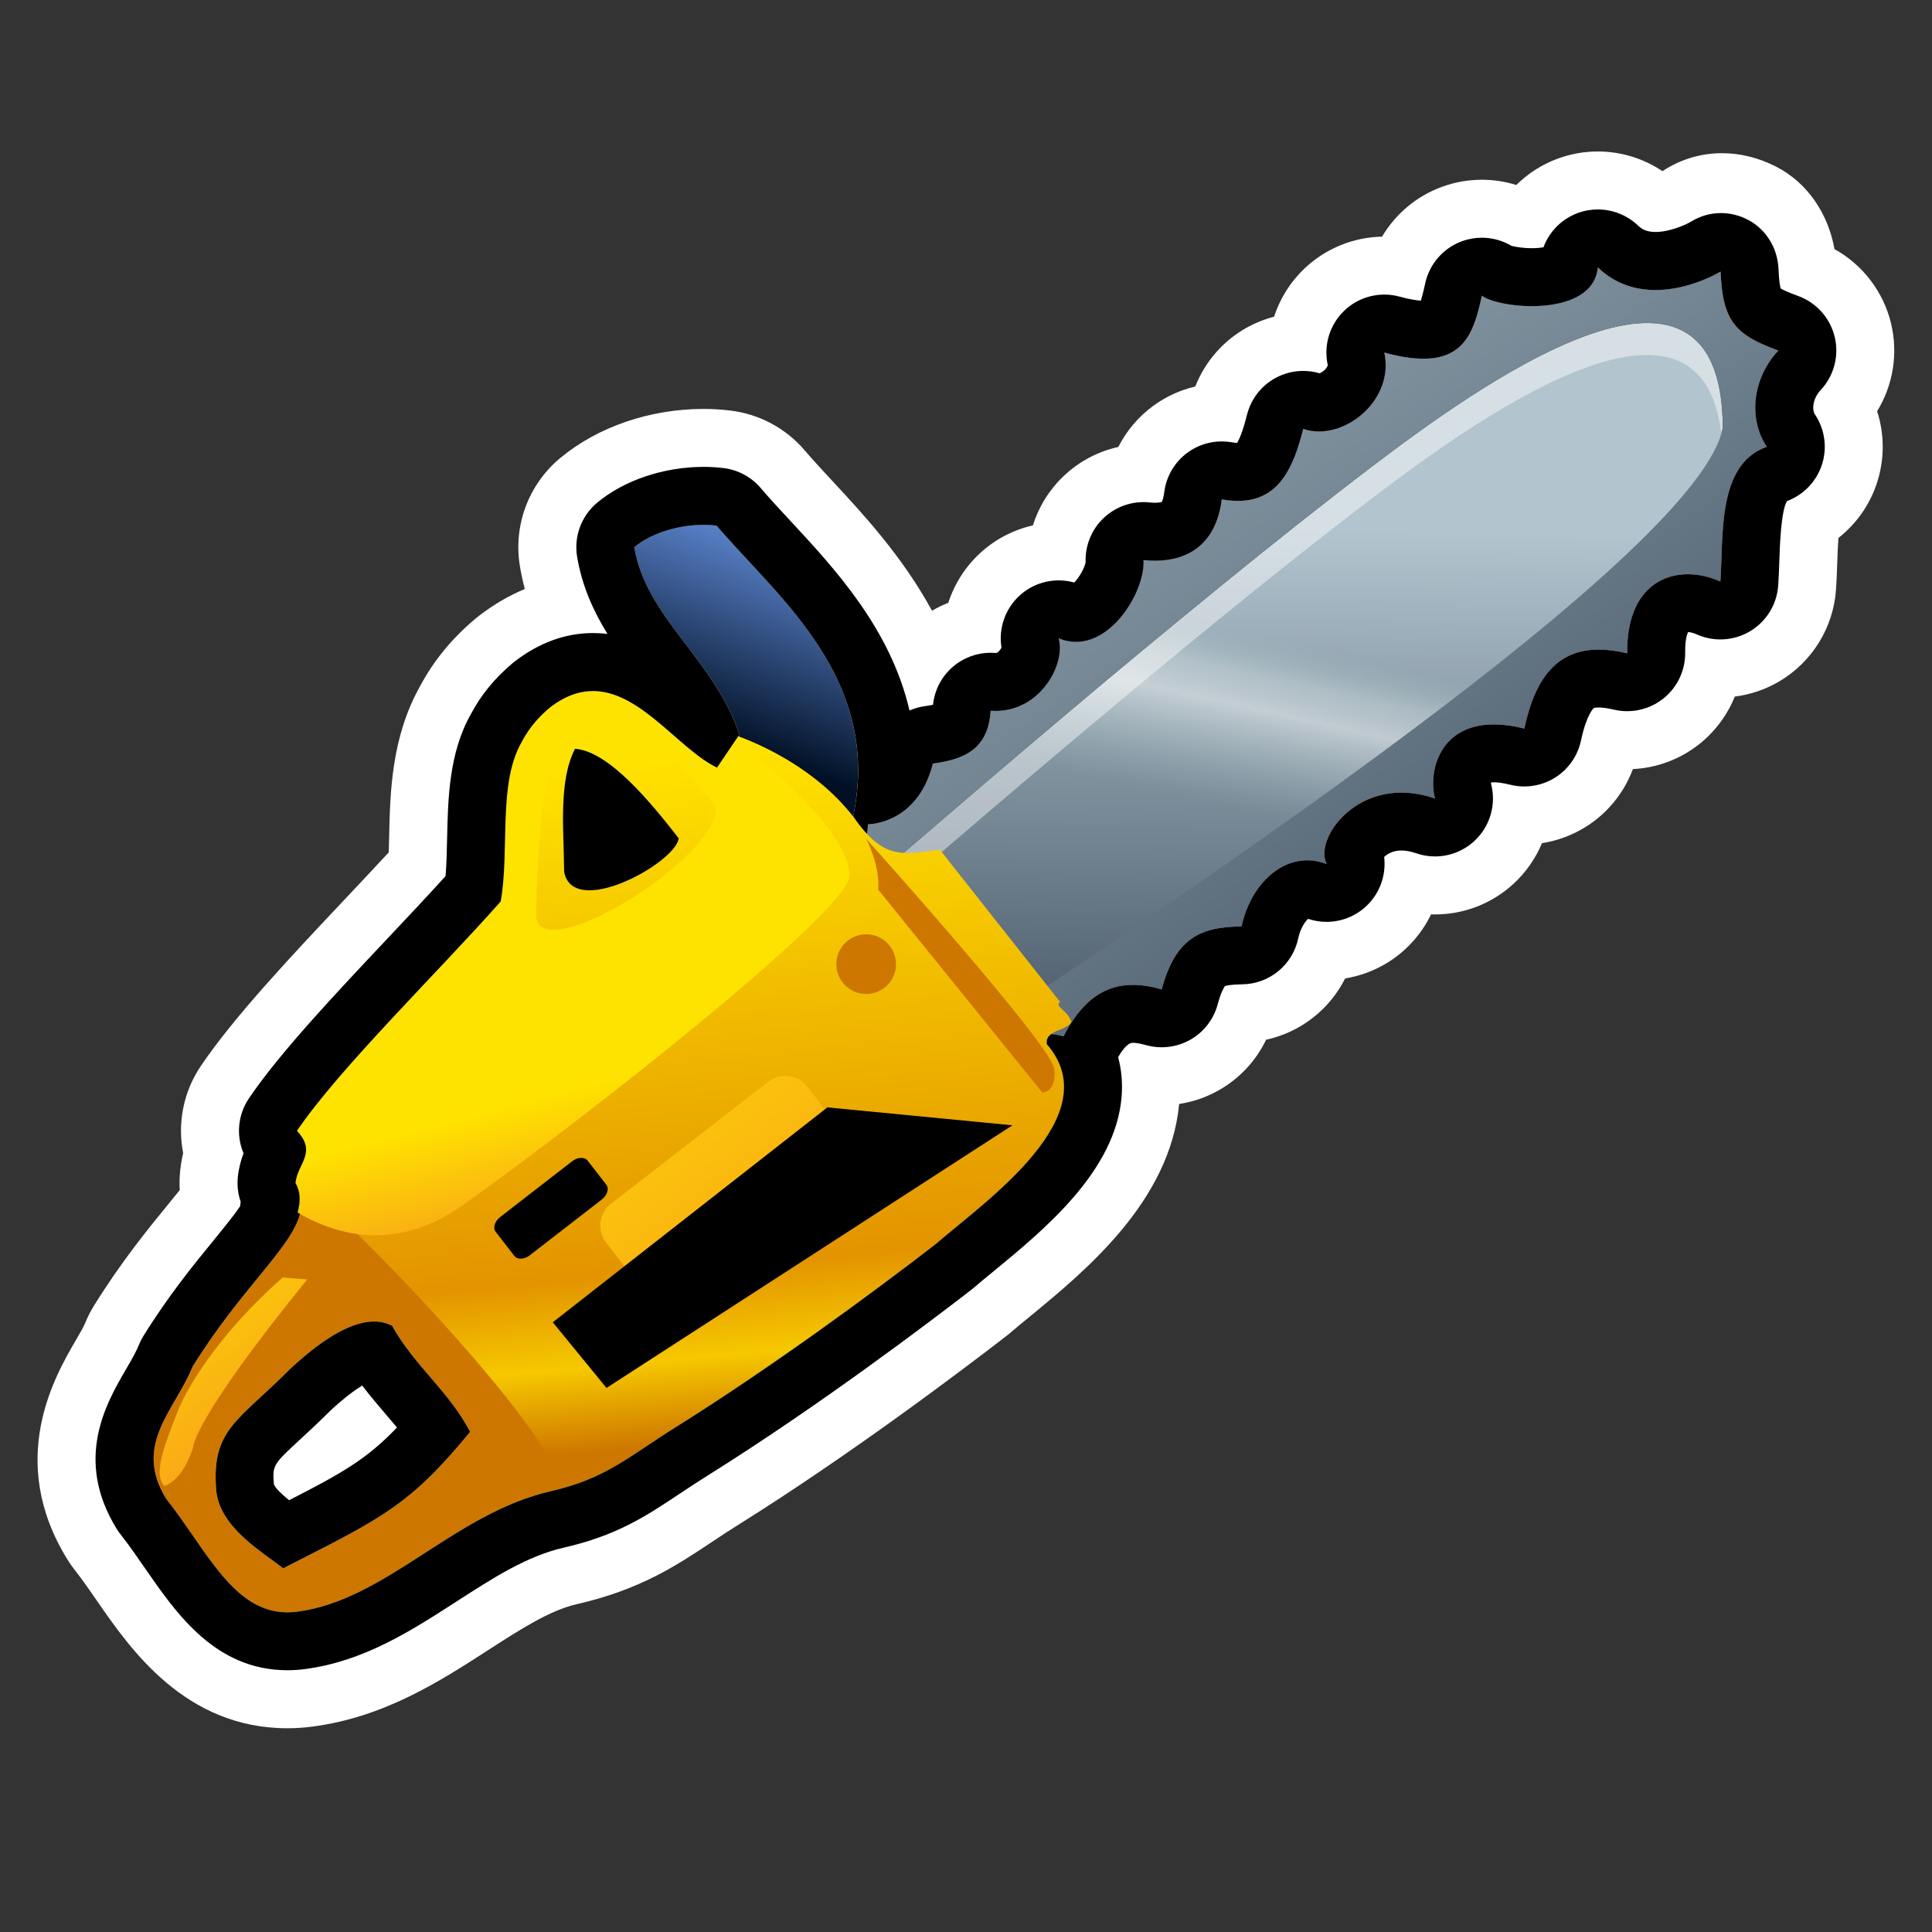 <?xml version="1.0" encoding="utf-8"?>
<!-- Generator: Adobe Illustrator 15.0.0, SVG Export Plug-In . SVG Version: 6.00 Build 0)  -->
<!DOCTYPE svg PUBLIC "-//W3C//DTD SVG 1.1//EN" "http://www.w3.org/Graphics/SVG/1.1/DTD/svg11.dtd">
<svg version="1.1" xmlns="http://www.w3.org/2000/svg" xmlns:xlink="http://www.w3.org/1999/xlink" x="0px" y="0px" width="200px"
	 height="200px" viewBox="0 0 200 200" enable-background="new 0 0 200 200" xml:space="preserve">
<rect x="0" y="0" width="200" height="200" fill="#333333" stroke="none"/>
<g id="icon">
	<g id="Layer_2">
	</g>
	<g id="Layer_1_1_">
		<g>
			
				<linearGradient id="SVGID_1_" gradientUnits="userSpaceOnUse" x1="179.601" y1="6.146" x2="178.863" y2="-83.637" gradientTransform="matrix(1 0 0 -1 -50 61)">
				<stop  offset="0" style="stop-color:#B2C4CE"/>
				<stop  offset="1" style="stop-color:#011025"/>
			</linearGradient>
			<path fill="url(#SVGID_1_)" d="M90.757,113.743c31.787-20.764,85.373-54.545,87.584-69.466
				c-0.067-22.73-25.932-3.863-36.26,3.982c-19.133,14.526-46.09,37.867-61.189,50.99c0.311,0.787,0.16,1.262-0.322,1.521
				C81.882,102.34,90.307,110.747,90.757,113.743z"/>
			
				<linearGradient id="SVGID_2_" gradientUnits="userSpaceOnUse" x1="181.318" y1="-3.241" x2="177.018" y2="-22.591" gradientTransform="matrix(1 0 0 -1 -50 61)">
				<stop  offset="0.092" style="stop-color:#A8CEC9;stop-opacity:0"/>
				<stop  offset="0.189" style="stop-color:#C4DEDA;stop-opacity:0.345"/>
				<stop  offset="0.288" style="stop-color:#E5F0EF;stop-opacity:0.703"/>
				<stop  offset="0.466" style="stop-color:#FFFFFF"/>
				<stop  offset="1" style="stop-color:#A8CEC9;stop-opacity:0"/>
			</linearGradient>
			<path opacity="0.48" fill="url(#SVGID_2_)" enable-background="new    " d="M90.757,113.743
				c31.787-20.764,86.55-55.721,87.584-69.466c-0.067-22.73-25.932-3.863-36.26,3.982c-19.133,14.526-46.09,37.867-61.189,50.99
				c0.311,0.787,0.16,1.262-0.322,1.521C81.882,102.34,90.307,110.747,90.757,113.743z"/>
			<path opacity="0.45" fill="#FFFFFF" enable-background="new    " d="M142.081,51.547c9.86-7.49,33.867-25,36.078-6.788
				c0.057-0.161,0.138-0.328,0.182-0.483c-0.067-22.73-25.932-3.863-36.26,3.982c-19.133,14.526-46.09,37.867-61.189,50.99
				c0.311,0.787,0.16,1.262-0.322,1.521c0.197,0.237,0.568,0.642,1.037,1.147C96.827,88.692,123.238,65.855,142.081,51.547z"/>
			
				<linearGradient id="SVGID_3_" gradientUnits="userSpaceOnUse" x1="137.189" y1="58.66" x2="254.41" y2="-113.585" gradientTransform="matrix(1 0 0 -1 -50 61)">
				<stop  offset="0" style="stop-color:#B2C4CE"/>
				<stop  offset="1" style="stop-color:#011025"/>
			</linearGradient>
			<path fill="url(#SVGID_3_)" d="M184.096,36.288c-4.388-1.595-5.781-2.99-5.979-8.172c0,0-7.476,4.57-12.709-0.434
				c-0.498,5.225-10.15,4.331-12.009,2.927c-0.932,4.241-2.084,8.078-10.094,5.888c1.086,5.042-4.373,9.297-8.4,7.902
				c-1.116,4.443-2.859,8.285-8.432,7.295c-0.676,5.443-4.527,6.674-8.098,6.285c0.205,3.428-3.936,10.102-8.783,8.104
				c0.785,2.763-2.092,7.877-7.041,7.492c-0.263,4.051-2.818,5.036-5.982,5.469c-1.603,6.341-6.724,6.283-6.724,6.283
				c0.005,3.428-3.741,6.67-6.337,6.076c-0.216,5.453-2.031,5.656-3.797,5.906c-0.564,0.033-1.09,0.082-1.596,0.141L81,100.266
				c0.086-0.262,0.064-0.591-0.109-1.018c15.1-13.123,42.057-36.464,61.189-50.99c10.328-7.845,36.191-26.712,36.26-3.982
				c-2.32,12.745-55.482,48.478-87.094,69.142l1.256,2.876c2.699-1.933,5.188-3.419,7.531-4.638
				c3.115-3.708,6.361-5.385,10.061-4.376c2.643-5.167,6.062-6.042,10.166-4.861c1.434-5.366,4.07-6.471,8.264-6.517
				c0.961-4.554,4.707-8.033,8.81-6.463c-1.394-2.719,3.533-9.445,11.219-6.775c-0.862-3.277,0.938-9.34,9.24-7.242
				c1.438-6.73,4.724-9.206,10.658-7.793c-0.115-7.783,5.327-9.381,9.643-7.428c0.334-4.646-0.376-12.153,4.808-13.948
				C181.025,43.494,181.305,39.279,184.096,36.288z"/>
			
				<linearGradient id="SVGID_4_" gradientUnits="userSpaceOnUse" x1="108.867" y1="-17.955" x2="115.367" y2="-88.955" gradientTransform="matrix(1 0 0 -1 -50 61)">
				<stop  offset="0" style="stop-color:#FFE300"/>
				<stop  offset="0.749" style="stop-color:#E39400"/>
				<stop  offset="0.877" style="stop-color:#F6C800"/>
				<stop  offset="1" style="stop-color:#CD7700"/>
			</linearGradient>
			<path fill="url(#SVGID_4_)" d="M110.913,105.818c-0.326-1.241-1.822-1.602-1.177-2.104L97.305,87.97
				c-3.845,0.451-5.817,1.166-8.983-3.462c-3.816-4.868-9.316-7.349-11.893-8.306c-0.729,1.09-1.467,2.176-2.203,3.26
				c-5.039-2.412-10.183-11.717-17.305-6.217c-0.902,0.76-2.032,1.871-2.902,3.542c-2.506,4.309-1.232,11.173-2.188,16.529
				c-6.434,7.28-16.712,17.282-21.092,23.745c2.111,2.266,0.063,3.358-0.152,5.4c2.757,4.586-4.049,8.371-10.652,19.018
				c-1.766,4.418-6.209,8.043-2.744,13.652c4.46,5.648,7.265,12.536,13.591,11.707c9.219-1.211,16.262-10.199,26.227-12.467
				c5.701-1.301,7.961-3.514,13.037-6.688c9.783-6.117,20.303-13.857,26.793-18.875c5.2-4.492,17.979-13.304,11.531-20.713
				C108.143,106.609,110.335,106.761,110.913,105.818z M29.319,162.346c-2.327-1.8-6.669-4.302-6.949-8.21
				c-0.445-6.219,2.273-7.004,7.73-12.489c4.919-4.556,8.267-5.562,10.488-4.404c2.338,4.183,5.812,6.685,8.082,10.979
				C42.338,155.938,39.438,157.189,29.319,162.346z M58.403,90.263c-0.043-4.531-0.587-9.403,1.125-12.747
				c3.509,0.25,7.879,5.601,10.734,9.271C69.866,89.388,59.337,95.142,58.403,90.263z"/>
			
				<linearGradient id="SVGID_5_" gradientUnits="userSpaceOnUse" x1="142.555" y1="-23.895" x2="121.993" y2="-46.515" gradientTransform="matrix(1 0 0 -1 -50 61)">
				<stop  offset="0" style="stop-color:#FFE300"/>
				<stop  offset="0.749" style="stop-color:#E39400"/>
				<stop  offset="1" style="stop-color:#CD7700"/>
			</linearGradient>
			<path fill="url(#SVGID_5_)" d="M30.587,122.462c2.757,4.586-4.049,8.371-10.652,19.017c-1.766,4.42-6.209,8.045-2.744,13.653
				c4.46,5.647,7.265,12.536,13.591,11.707c9.219-1.211,16.262-10.198,26.227-12.467C62.71,153.07,30.802,120.42,30.587,122.462z
				 M29.319,162.346c-2.327-1.8-6.669-4.302-6.949-8.21c-0.445-6.219,2.273-7.004,7.73-12.489c4.919-4.556,8.267-5.562,10.488-4.404
				c2.338,4.183,5.812,6.685,8.082,10.979C42.338,155.938,39.438,157.189,29.319,162.346z"/>
			
				<linearGradient id="SVGID_6_" gradientUnits="userSpaceOnUse" x1="106.906" y1="-37.265" x2="140.385" y2="-82.795" gradientTransform="matrix(1 0 0 -1 -50 61)">
				<stop  offset="0" style="stop-color:#FFE300"/>
				<stop  offset="1" style="stop-color:#F7941E"/>
			</linearGradient>
			<path fill="url(#SVGID_6_)" d="M89.551,120.223c0.972,1.252,0.742,3.053-0.511,4.02L72.745,136.87
				c-1.254,0.968-3.053,0.739-4.021-0.513l-5.99-7.731c-0.967-1.248-0.736-3.051,0.513-4.019l16.298-12.627
				c1.252-0.969,3.053-0.741,4.021,0.512L89.551,120.223z"/>
			<path d="M62.765,122.643c0.312,0.403,0.102,1.092-0.471,1.532l-7.445,5.769c-0.57,0.442-1.289,0.475-1.6,0.07l-1.936-2.496
				c-0.312-0.403-0.104-1.093,0.468-1.533l7.444-5.77c0.572-0.443,1.291-0.475,1.605-0.07L62.765,122.643z"/>
			
				<linearGradient id="SVGID_7_" gradientUnits="userSpaceOnUse" x1="61.623" y1="-64.778" x2="83.059" y2="-93.93" gradientTransform="matrix(1 0 0 -1 -50 61)">
				<stop  offset="0" style="stop-color:#FFE300"/>
				<stop  offset="1" style="stop-color:#F7941E"/>
			</linearGradient>
			<path fill="url(#SVGID_7_)" d="M31.801,132.452c-12.048,14.831-11.807,17.405-11.807,17.405
				c-1.235,3.709-3.021,3.966-3.021,3.966c-0.966-1.249-0.307-3.398,1.546-8.033c0,0,2.469-6.229,10.744-13.543L31.801,132.452z"/>
			
				<linearGradient id="SVGID_8_" gradientUnits="userSpaceOnUse" x1="132.746" y1="5.002" x2="124.683" y2="-15.423" gradientTransform="matrix(1 0 0 -1 -50 61)">
				<stop  offset="0" style="stop-color:#608AD6"/>
				<stop  offset="1" style="stop-color:#011025"/>
			</linearGradient>
			<path fill="url(#SVGID_8_)" d="M88.321,84.508c2.98-14.312-7.816-22.67-14.143-30.096c-3.041-0.368-6.518,0.566-8.52,2.236
				c1.223,7.312,8.325,11.66,10.886,19.387c-0.036,0.057-0.075,0.111-0.116,0.168C79.005,77.159,84.505,79.64,88.321,84.508z"/>
			
				<linearGradient id="SVGID_9_" gradientUnits="userSpaceOnUse" x1="110.54" y1="-51.322" x2="114.54" y2="-66.822" gradientTransform="matrix(1 0 0 -1 -50 61)">
				<stop  offset="0" style="stop-color:#FFE300"/>
				<stop  offset="1" style="stop-color:#F7941E"/>
			</linearGradient>
			<path fill="url(#SVGID_9_)" d="M87.913,90.806c0.438-3.277-5.979-9.982-11.791-14.147c-0.629,0.935-1.263,1.872-1.896,2.804
				c-5.039-2.412-10.183-11.717-17.305-6.217c-0.902,0.76-2.032,1.871-2.902,3.542c-2.506,4.309-1.232,11.173-2.188,16.529
				c-6.434,7.281-16.712,17.281-21.092,23.746c2.111,2.265,0.063,3.357-0.152,5.399c0.51,0.853,0.545,1.881,0.22,3.06
				c4.303,2.528,10.4,4.008,17.184-0.818C61.046,115.411,87.409,94.573,87.913,90.806z M55.524,95.074
				c-0.046-4.53,0.545-15.485,2.258-18.83c7.281-4.269,13.463,3.611,16.32,7.28C74.604,88.547,56.458,99.954,55.524,95.074z"/>
			<polygon points="57.224,136.882 85.649,114.637 104.807,116.491 62.785,143.68 			"/>
			
				<linearGradient id="SVGID_10_" gradientUnits="userSpaceOnUse" x1="127.485" y1="-118.677" x2="129.339" y2="-111.879" gradientTransform="matrix(1 0 0 -1 -50 61)">
				<stop  offset="0" style="stop-color:#FFE300"/>
				<stop  offset="0.749" style="stop-color:#E39400"/>
				<stop  offset="1" style="stop-color:#CD7700"/>
			</linearGradient>
			<path fill="url(#SVGID_10_)" d="M89.665,86.831c0,0,19.153,21.317,19.463,23.789c0.312,2.473-1.231,2.473-1.231,2.473
				l-16.995-21.01C90.901,92.083,91.209,89.919,89.665,86.831z"/>
			
				<linearGradient id="SVGID_11_" gradientUnits="userSpaceOnUse" x1="133.134" y1="-62.762" x2="133.692" y2="-60.717" gradientTransform="matrix(1 0 0 -1 -50 61)">
				<stop  offset="0" style="stop-color:#FFE300"/>
				<stop  offset="0.749" style="stop-color:#E39400"/>
				<stop  offset="1" style="stop-color:#CD7700"/>
			</linearGradient>
			<circle fill="url(#SVGID_11_)" cx="89.666" cy="99.808" r="3.089"/>
		</g>
	</g>
</g>
<g id="outline_x5F_white">
	<g>
		<path fill="#FFFFFF" d="M165.407,27.682c1.852,1.771,3.983,2.342,5.966,2.342c3.621,0,6.743-1.909,6.743-1.909
			c0.196,5.183,1.592,6.577,5.979,8.172c-2.791,2.991-3.068,7.207-1.195,9.966c-5.184,1.795-4.474,9.302-4.808,13.948
			c-1.086-0.491-2.241-0.758-3.362-0.758c-3.338,0-6.365,2.36-6.279,8.186c-1.069-0.254-2.053-0.382-2.953-0.382
			c-4.105,0-6.523,2.658-7.705,8.176c-1.18-0.298-2.229-0.431-3.156-0.431c-5.604,0-6.824,4.862-6.084,7.673
			c-1.232-0.428-2.395-0.615-3.471-0.615c-5.632,0-8.917,5.107-7.748,7.39c-0.684-0.261-1.354-0.383-2.007-0.383
			c-3.265,0-6.001,3.05-6.804,6.846c-4.191,0.046-6.828,1.15-8.263,6.517c-1.036-0.298-2.028-0.465-2.976-0.465
			c-2.807,0-5.215,1.464-7.19,5.326c-0.426-0.116-0.846-0.192-1.26-0.239c-0.328,0.235-0.543,0.545-0.465,1.056
			c6.448,7.409-6.331,16.221-11.531,20.713c-6.49,5.018-17.01,12.758-26.793,18.875c-5.076,3.174-7.336,5.387-13.037,6.688
			c-9.966,2.268-17.009,11.255-26.227,12.466c-0.351,0.046-0.691,0.068-1.021,0.068c-5.62,0-8.357-6.44-12.569-11.775
			c-3.466-5.608,0.978-9.233,2.744-13.653c5.053-8.146,10.208-12.273,11.123-15.817c-0.083-0.048-0.169-0.093-0.25-0.14
			c0.325-1.179,0.29-2.207-0.22-3.06c0.215-2.042,2.263-3.136,0.152-5.399c4.38-6.465,14.659-16.465,21.092-23.746
			c0.955-5.356-0.318-12.221,2.188-16.529c0.87-1.671,2-2.782,2.902-3.542c1.58-1.22,3.062-1.712,4.467-1.711
			c4.931,0.001,8.917,6.051,12.837,7.928c0.736-1.084,1.475-2.17,2.203-3.26c0.041-0.057,0.08-0.111,0.116-0.168
			c-2.561-7.727-9.663-12.075-10.886-19.387c1.71-1.426,4.496-2.315,7.167-2.315c0.457,0,0.91,0.026,1.353,0.08
			c6.326,7.426,17.123,15.784,14.143,30.096c0.498,0.729,0.965,1.312,1.416,1.798c0.065-0.322,0.109-0.649,0.108-0.979
			c0,0,0.001,0,0.005,0c0.177,0,5.145-0.056,6.719-6.283c3.164-0.433,5.72-1.418,5.982-5.469c0.178,0.014,0.354,0.021,0.525,0.021
			c4.625,0,7.271-4.849,6.516-7.513c0.611,0.252,1.213,0.366,1.795,0.366c4.028,0,7.168-5.475,6.988-8.47
			c0.395,0.043,0.791,0.066,1.188,0.066c3.193,0,6.31-1.508,6.91-6.351c0.601,0.106,1.153,0.157,1.668,0.157
			c4.271,0,5.768-3.487,6.765-7.452c0.526,0.183,1.077,0.268,1.636,0.268c3.707,0,7.708-3.788,6.764-8.17
			c1.605,0.439,2.937,0.636,4.043,0.636c4.42,0,5.308-3.133,6.051-6.524c0.776,0.586,2.912,1.084,5.172,1.084
			C161.723,31.692,165.117,30.725,165.407,27.682 M61.017,92.163c3.428,0,8.96-3.504,9.246-5.376
			c-2.855-3.67-7.226-9.021-10.734-9.271c-1.712,3.344-1.168,8.216-1.125,12.747C58.665,91.631,59.681,92.163,61.017,92.163
			 M29.319,162.346c10.119-5.154,13.02-6.406,19.352-14.125c-2.27-4.295-5.744-6.797-8.082-10.979
			c-0.55-0.286-1.169-0.44-1.865-0.44c-2.112,0-4.923,1.419-8.624,4.846c-5.457,5.485-8.175,6.271-7.73,12.489
			C22.65,158.044,26.992,160.546,29.319,162.346 M165.404,15.681c-1.404,0-2.821,0.247-4.186,0.755
			c-1.625,0.605-3.064,1.54-4.253,2.715c-1.155-0.36-2.358-0.543-3.569-0.543c-1.398,0-2.807,0.245-4.155,0.743
			c-2.624,0.969-4.786,2.805-6.171,5.147c-2.948,0.058-5.817,1.202-8.018,3.285c-1.479,1.4-2.55,3.125-3.16,5
			c-0.93,0.241-1.834,0.595-2.693,1.06c-2.506,1.354-4.434,3.547-5.463,6.168c-1.569,0.368-3.064,1.051-4.389,2.028
			c-1.521,1.122-2.738,2.575-3.576,4.227c-2.107,0.469-4.074,1.503-5.672,3.025c-1.488,1.418-2.57,3.176-3.173,5.093
			c-1.94,0.442-3.778,1.368-5.323,2.746c-1.625,1.45-2.791,3.28-3.434,5.275c-0.581,0.228-1.145,0.501-1.686,0.818
			c-3.064-5.624-7.157-10.032-10.263-13.378c-1.069-1.152-2.078-2.239-2.908-3.213c-1.955-2.294-4.701-3.77-7.694-4.131
			c-0.912-0.11-1.852-0.167-2.792-0.167c-5.555,0-10.969,1.859-14.854,5.101c-3.273,2.729-4.852,6.991-4.149,11.194
			c0.136,0.81,0.306,1.59,0.506,2.344c-1.649,0.688-3.241,1.618-4.743,2.777c-0.134,0.104-0.266,0.209-0.395,0.318
			c-2.418,2.036-4.282,4.309-5.691,6.942c-2.992,5.316-3.117,11.051-3.217,15.672c-0.012,0.52-0.023,1.044-0.039,1.554
			c-1.401,1.518-2.922,3.132-4.496,4.802c-5.646,5.991-11.483,12.187-14.945,17.294c-1.844,2.723-2.439,5.979-1.843,9.033
			c-0.131,0.568-0.239,1.184-0.308,1.84c-0.07,0.665-0.084,1.331-0.044,1.992c-0.392,0.488-0.813,1.005-1.179,1.453
			c-2.063,2.523-4.889,5.981-7.694,10.506c-0.369,0.595-0.686,1.222-0.945,1.871c-0.126,0.314-0.597,1.123-0.94,1.715
			c-2.163,3.713-7.227,12.408-0.868,22.699c0.242,0.391,0.505,0.768,0.791,1.129c0.749,0.949,1.511,2.051,2.317,3.217
			c3.393,4.906,9.072,13.122,19.67,13.122c0.852,0,1.72-0.058,2.581-0.171c7.438-0.978,13.147-4.661,18.185-7.913
			c3.285-2.12,6.389-4.123,9.145-4.75c6.588-1.503,10.351-4.007,13.99-6.427c0.867-0.576,1.764-1.174,2.747-1.787
			c11.682-7.305,23.312-16.109,27.771-19.557c0.172-0.134,0.34-0.271,0.506-0.412c0.494-0.428,1.157-0.974,1.861-1.551
			c5.807-4.768,14.561-11.956,15.52-22.058c1.43-0.218,2.82-0.692,4.104-1.419c2.145-1.213,3.848-3.047,4.9-5.233
			c3.552-0.771,6.561-3.116,8.181-6.345c2.647-0.43,5.14-1.742,7.013-3.83c0.769-0.855,1.396-1.799,1.879-2.8
			c0.135,0.005,0.27,0.007,0.404,0.007c2.977,0,5.902-1.107,8.156-3.194c1.285-1.191,2.271-2.625,2.924-4.187
			c1.582-0.245,3.115-0.806,4.503-1.668c2.269-1.41,3.985-3.526,4.907-5.998c2.498-0.122,4.927-1.024,6.923-2.625
			c1.627-1.306,2.864-2.994,3.624-4.881c1.62-0.203,3.205-0.737,4.648-1.596c3.371-2.007,5.549-5.537,5.83-9.451
			c0.068-0.963,0.102-1.917,0.131-2.84c0.023-0.708,0.058-1.689,0.119-2.531c1.83-1.438,3.226-3.395,3.977-5.657
			c0.812-2.45,0.807-5.064,0.031-7.465c1.65-2.688,2.195-5.953,1.443-9.083c-0.793-3.301-2.937-6.081-5.856-7.698
			c-0.65-3.648-2.786-6.909-6.138-8.586c-1.777-0.89-3.652-1.345-5.508-1.346c-2.144,0-4.26,0.609-6.167,1.861
			C170.104,16.381,167.771,15.681,165.404,15.681L165.404,15.681z"/>
	</g>
</g>
<g id="outline_x5F_black">
	<g>
		<path d="M165.407,27.682c1.852,1.771,3.983,2.342,5.966,2.342c3.621,0,6.743-1.909,6.743-1.909
			c0.196,5.183,1.592,6.577,5.979,8.172c-2.791,2.991-3.068,7.207-1.195,9.966c-5.184,1.795-4.474,9.302-4.808,13.948
			c-1.086-0.491-2.241-0.758-3.364-0.758c-3.336,0-6.363,2.36-6.277,8.186c-1.069-0.254-2.053-0.382-2.954-0.382
			c-4.104,0-6.522,2.658-7.704,8.176c-1.18-0.298-2.229-0.431-3.156-0.431c-5.604,0-6.824,4.862-6.084,7.673
			c-1.232-0.428-2.395-0.615-3.471-0.615c-5.632,0-8.917,5.107-7.748,7.39c-0.684-0.261-1.354-0.383-2.007-0.383
			c-3.265,0-6.001,3.05-6.804,6.846c-4.191,0.046-6.828,1.15-8.262,6.517c-1.037-0.298-2.029-0.465-2.977-0.465
			c-2.807,0-5.215,1.464-7.189,5.326c-0.427-0.116-0.847-0.192-1.261-0.239c-0.328,0.235-0.543,0.545-0.465,1.056
			c6.448,7.409-6.331,16.221-11.531,20.713c-6.49,5.018-17.01,12.758-26.793,18.875c-5.076,3.174-7.336,5.387-13.037,6.688
			c-9.966,2.268-17.009,11.255-26.227,12.466c-0.352,0.046-0.691,0.068-1.022,0.068c-5.62,0-8.356-6.44-12.569-11.775
			c-3.466-5.608,0.978-9.233,2.744-13.653c5.053-8.146,10.208-12.273,11.123-15.817c-0.083-0.048-0.169-0.093-0.25-0.14
			c0.325-1.179,0.29-2.207-0.22-3.06c0.215-2.042,2.263-3.136,0.152-5.399c4.38-6.465,14.659-16.465,21.092-23.746
			c0.955-5.356-0.318-12.221,2.188-16.529c0.87-1.671,2-2.782,2.902-3.542c1.58-1.22,3.062-1.712,4.468-1.711
			c4.93,0.001,8.916,6.051,12.837,7.928c0.736-1.084,1.475-2.17,2.203-3.26c0.041-0.057,0.08-0.111,0.116-0.168
			c-2.561-7.727-9.663-12.075-10.886-19.387c1.71-1.426,4.496-2.315,7.167-2.315c0.457,0,0.909,0.026,1.353,0.08
			c6.326,7.426,17.123,15.784,14.143,30.096c0.498,0.729,0.965,1.312,1.416,1.798c0.065-0.322,0.109-0.649,0.108-0.979
			c0,0,0.001,0,0.005,0c0.177,0,5.145-0.056,6.719-6.283c3.164-0.433,5.72-1.418,5.982-5.469c0.178,0.014,0.354,0.021,0.525,0.021
			c4.625,0,7.271-4.849,6.516-7.513c0.611,0.252,1.213,0.366,1.795,0.366c4.028,0,7.168-5.475,6.988-8.47
			c0.395,0.043,0.791,0.066,1.188,0.066c3.193,0,6.31-1.508,6.91-6.351c0.601,0.106,1.153,0.157,1.668,0.157
			c4.271,0,5.768-3.487,6.765-7.452c0.526,0.183,1.077,0.268,1.636,0.268c3.707,0,7.708-3.788,6.764-8.17
			c1.605,0.439,2.937,0.636,4.043,0.636c4.42,0,5.308-3.133,6.051-6.524c0.776,0.586,2.912,1.084,5.172,1.084
			C161.723,31.692,165.117,30.725,165.407,27.682 M61.017,92.163c3.428,0,8.96-3.504,9.246-5.376
			c-2.855-3.67-7.226-9.021-10.734-9.271c-1.712,3.344-1.168,8.216-1.125,12.747C58.665,91.631,59.681,92.163,61.017,92.163
			 M29.319,162.346c10.119-5.154,13.02-6.406,19.352-14.125c-2.27-4.295-5.744-6.797-8.082-10.979
			c-0.55-0.286-1.169-0.44-1.865-0.44c-2.112,0-4.923,1.419-8.624,4.846c-5.457,5.485-8.175,6.271-7.73,12.489
			C22.65,158.044,26.992,160.546,29.319,162.346 M165.406,21.682c-0.703,0-1.411,0.124-2.094,0.377
			c-1.662,0.619-2.938,1.928-3.535,3.545c-0.303,0.049-0.704,0.088-1.207,0.088c-0.949,0-1.745-0.144-2.105-0.242
			c-0.936-0.556-1.996-0.842-3.066-0.842c-0.699,0-1.402,0.122-2.078,0.372c-1.918,0.708-3.344,2.345-3.781,4.342
			c-0.076,0.346-0.264,1.201-0.455,1.801c-0.449-0.027-1.15-0.129-2.195-0.415c-0.522-0.143-1.055-0.212-1.582-0.212
			c-1.516,0-2.996,0.574-4.125,1.643c-1.522,1.441-2.183,3.572-1.74,5.621c0.015,0.07-0.025,0.175-0.121,0.31
			c-0.207,0.298-0.527,0.5-0.721,0.572c-0.556-0.163-1.125-0.244-1.692-0.244c-0.986,0-1.968,0.243-2.854,0.722
			c-1.479,0.8-2.556,2.184-2.966,3.815c-0.455,1.812-0.826,2.595-1.021,2.914c-0.121-0.004-0.299-0.02-0.541-0.063
			c-0.351-0.062-0.7-0.092-1.051-0.092c-1.272,0-2.522,0.405-3.562,1.172c-1.324,0.977-2.188,2.455-2.392,4.088
			c-0.069,0.558-0.188,0.877-0.254,1.007c-0.106,0.035-0.338,0.083-0.703,0.083c-0.17,0-0.351-0.01-0.537-0.031
			c-0.217-0.023-0.435-0.035-0.649-0.035c-1.532,0-3.017,0.587-4.138,1.655c-1.244,1.185-1.92,2.845-1.858,4.557
			c-0.096,0.606-0.68,1.617-1.18,2.111c-0.528-0.147-1.068-0.219-1.606-0.219c-1.447,0-2.875,0.524-3.994,1.522
			c-1.541,1.374-2.254,3.43-1.93,5.436c-0.117,0.229-0.363,0.555-0.593,0.555l-0.062-0.002c-0.154-0.012-0.311-0.018-0.465-0.018
			c-1.438,0-2.835,0.518-3.93,1.466c-1.155,1.001-1.882,2.403-2.038,3.918c-0.205,0.043-0.475,0.092-0.827,0.14
			c-0.563,0.077-1.103,0.232-1.606,0.454c-1.967-8.469-7.74-14.688-12.326-19.628c-1.113-1.199-2.166-2.333-3.078-3.404
			c-0.978-1.147-2.351-1.885-3.847-2.066c-0.675-0.082-1.372-0.123-2.073-0.123c-4.11,0-8.226,1.386-11.01,3.708
			c-1.636,1.365-2.426,3.495-2.075,5.597c0.513,3.068,1.713,5.67,3.142,7.986c-0.485-0.058-0.982-0.089-1.493-0.089
			c-0.001,0-0.001,0-0.002,0c-2.852,0-5.588,0.997-8.134,2.962c-0.066,0.052-0.132,0.105-0.197,0.159
			c-1.842,1.551-3.249,3.267-4.297,5.241c-2.285,4.021-2.387,8.743-2.478,12.914c-0.03,1.376-0.059,2.7-0.161,3.888
			c-1.809,1.998-3.859,4.173-6.005,6.452c-5.483,5.819-11.153,11.836-14.345,16.545c-1.164,1.718-1.333,3.863-0.564,5.691
			c-0.25,0.67-0.487,1.49-0.587,2.445c-0.092,0.876,0.01,1.756,0.293,2.58c-0.028,0.154-0.05,0.312-0.066,0.468
			c-0.617,0.929-1.785,2.356-2.77,3.563c-2.068,2.531-4.642,5.681-7.241,9.871c-0.185,0.299-0.343,0.61-0.473,0.937
			c-0.29,0.728-0.794,1.592-1.328,2.508c-2.025,3.478-5.415,9.298-0.949,16.525c0.121,0.196,0.253,0.385,0.396,0.563
			c0.867,1.1,1.719,2.332,2.543,3.523c3.245,4.693,7.283,10.533,14.734,10.533c0.592,0,1.198-0.039,1.801-0.118
			c6.099-0.802,10.985-3.955,15.711-7.007c3.743-2.416,7.279-4.696,11.067-5.56c5.513-1.258,8.519-3.257,11.999-5.571
			c0.901-0.601,1.833-1.221,2.888-1.879c11.455-7.162,22.895-15.824,27.282-19.216c0.086-0.065,0.171-0.136,0.252-0.206
			c0.552-0.477,1.244-1.045,1.978-1.646c5.369-4.408,12.722-10.444,13.365-18.129c0.119-1.416-0.002-2.805-0.354-4.139
			c0.858-1.48,1.358-1.48,1.534-1.48c0.234,0,0.652,0.04,1.316,0.23c0.545,0.156,1.104,0.233,1.659,0.233
			c1.026,0,2.045-0.265,2.954-0.776c1.402-0.795,2.428-2.117,2.844-3.675c0.338-1.268,0.651-1.753,0.75-1.882
			c0.141-0.05,0.604-0.171,1.78-0.184c2.812-0.031,5.224-2.009,5.806-4.76c0.229-1.091,0.731-1.758,1.022-2.018
			c0.625,0.21,1.271,0.312,1.909,0.312c1.672,0,3.308-0.698,4.468-1.991c1.177-1.311,1.696-3.04,1.495-4.723
			c0.312-0.3,0.887-0.674,1.792-0.674c0.457,0,0.962,0.095,1.502,0.283c0.644,0.223,1.31,0.332,1.968,0.332
			c1.488,0,2.95-0.554,4.078-1.598c1.626-1.506,2.29-3.787,1.725-5.931c-0.004-0.028-0.002-0.078,0.004-0.133
			c0.073-0.007,0.166-0.012,0.278-0.012c0.321,0,0.873,0.043,1.687,0.249c0.484,0.122,0.979,0.183,1.471,0.183
			c1.109,0,2.209-0.308,3.168-0.905c1.384-0.86,2.357-2.247,2.699-3.84c0.592-2.768,1.324-3.368,1.336-3.375l0,0
			c0.001,0,0.137-0.056,0.501-0.056c0.293,0,0.803,0.038,1.565,0.219c0.459,0.109,0.926,0.163,1.389,0.163
			c1.352,0,2.679-0.457,3.754-1.319c1.443-1.159,2.271-2.918,2.244-4.77c-0.018-1.234,0.185-1.854,0.294-2.097
			c0.128,0.001,0.444,0.029,0.876,0.224c0.789,0.357,1.633,0.534,2.475,0.534c1.065,0,2.127-0.284,3.069-0.844
			c1.687-1.004,2.774-2.769,2.915-4.726c0.062-0.848,0.091-1.744,0.119-2.609c0.052-1.555,0.171-5.126,0.795-6.146
			c1.701-0.633,3.027-2.005,3.602-3.733c0.588-1.771,0.319-3.716-0.729-5.26c-0.244-0.36-0.317-1.5,0.617-2.503
			c1.375-1.472,1.918-3.536,1.447-5.494c-0.47-1.958-1.891-3.55-3.783-4.238c-1.09-0.396-1.596-0.651-1.816-0.783
			c-0.064-0.253-0.172-0.826-0.217-1.979c-0.082-2.151-1.256-4.128-3.164-5.125c-0.887-0.463-1.846-0.697-2.801-0.697
			c-1.09,0-2.174,0.304-3.139,0.916c-0.539,0.306-2.15,1.042-3.636,1.042c-0.976,0-1.45-0.327-1.819-0.679
			C168.417,22.258,166.925,21.682,165.406,21.682L165.406,21.682z M34.262,145.971c1.425-1.312,2.493-2.086,3.236-2.541
			c0.833,1.103,1.678,2.088,2.469,3.01c0.393,0.459,0.771,0.899,1.13,1.334c-3.105,3.248-5.636,4.701-11.169,7.528
			c-0.736-0.599-1.414-1.229-1.577-1.649c-0.143-2-0.117-2.024,2.794-4.713C32.056,148.1,33.084,147.148,34.262,145.971
			L34.262,145.971z"/>
	</g>
</g>
</svg>
